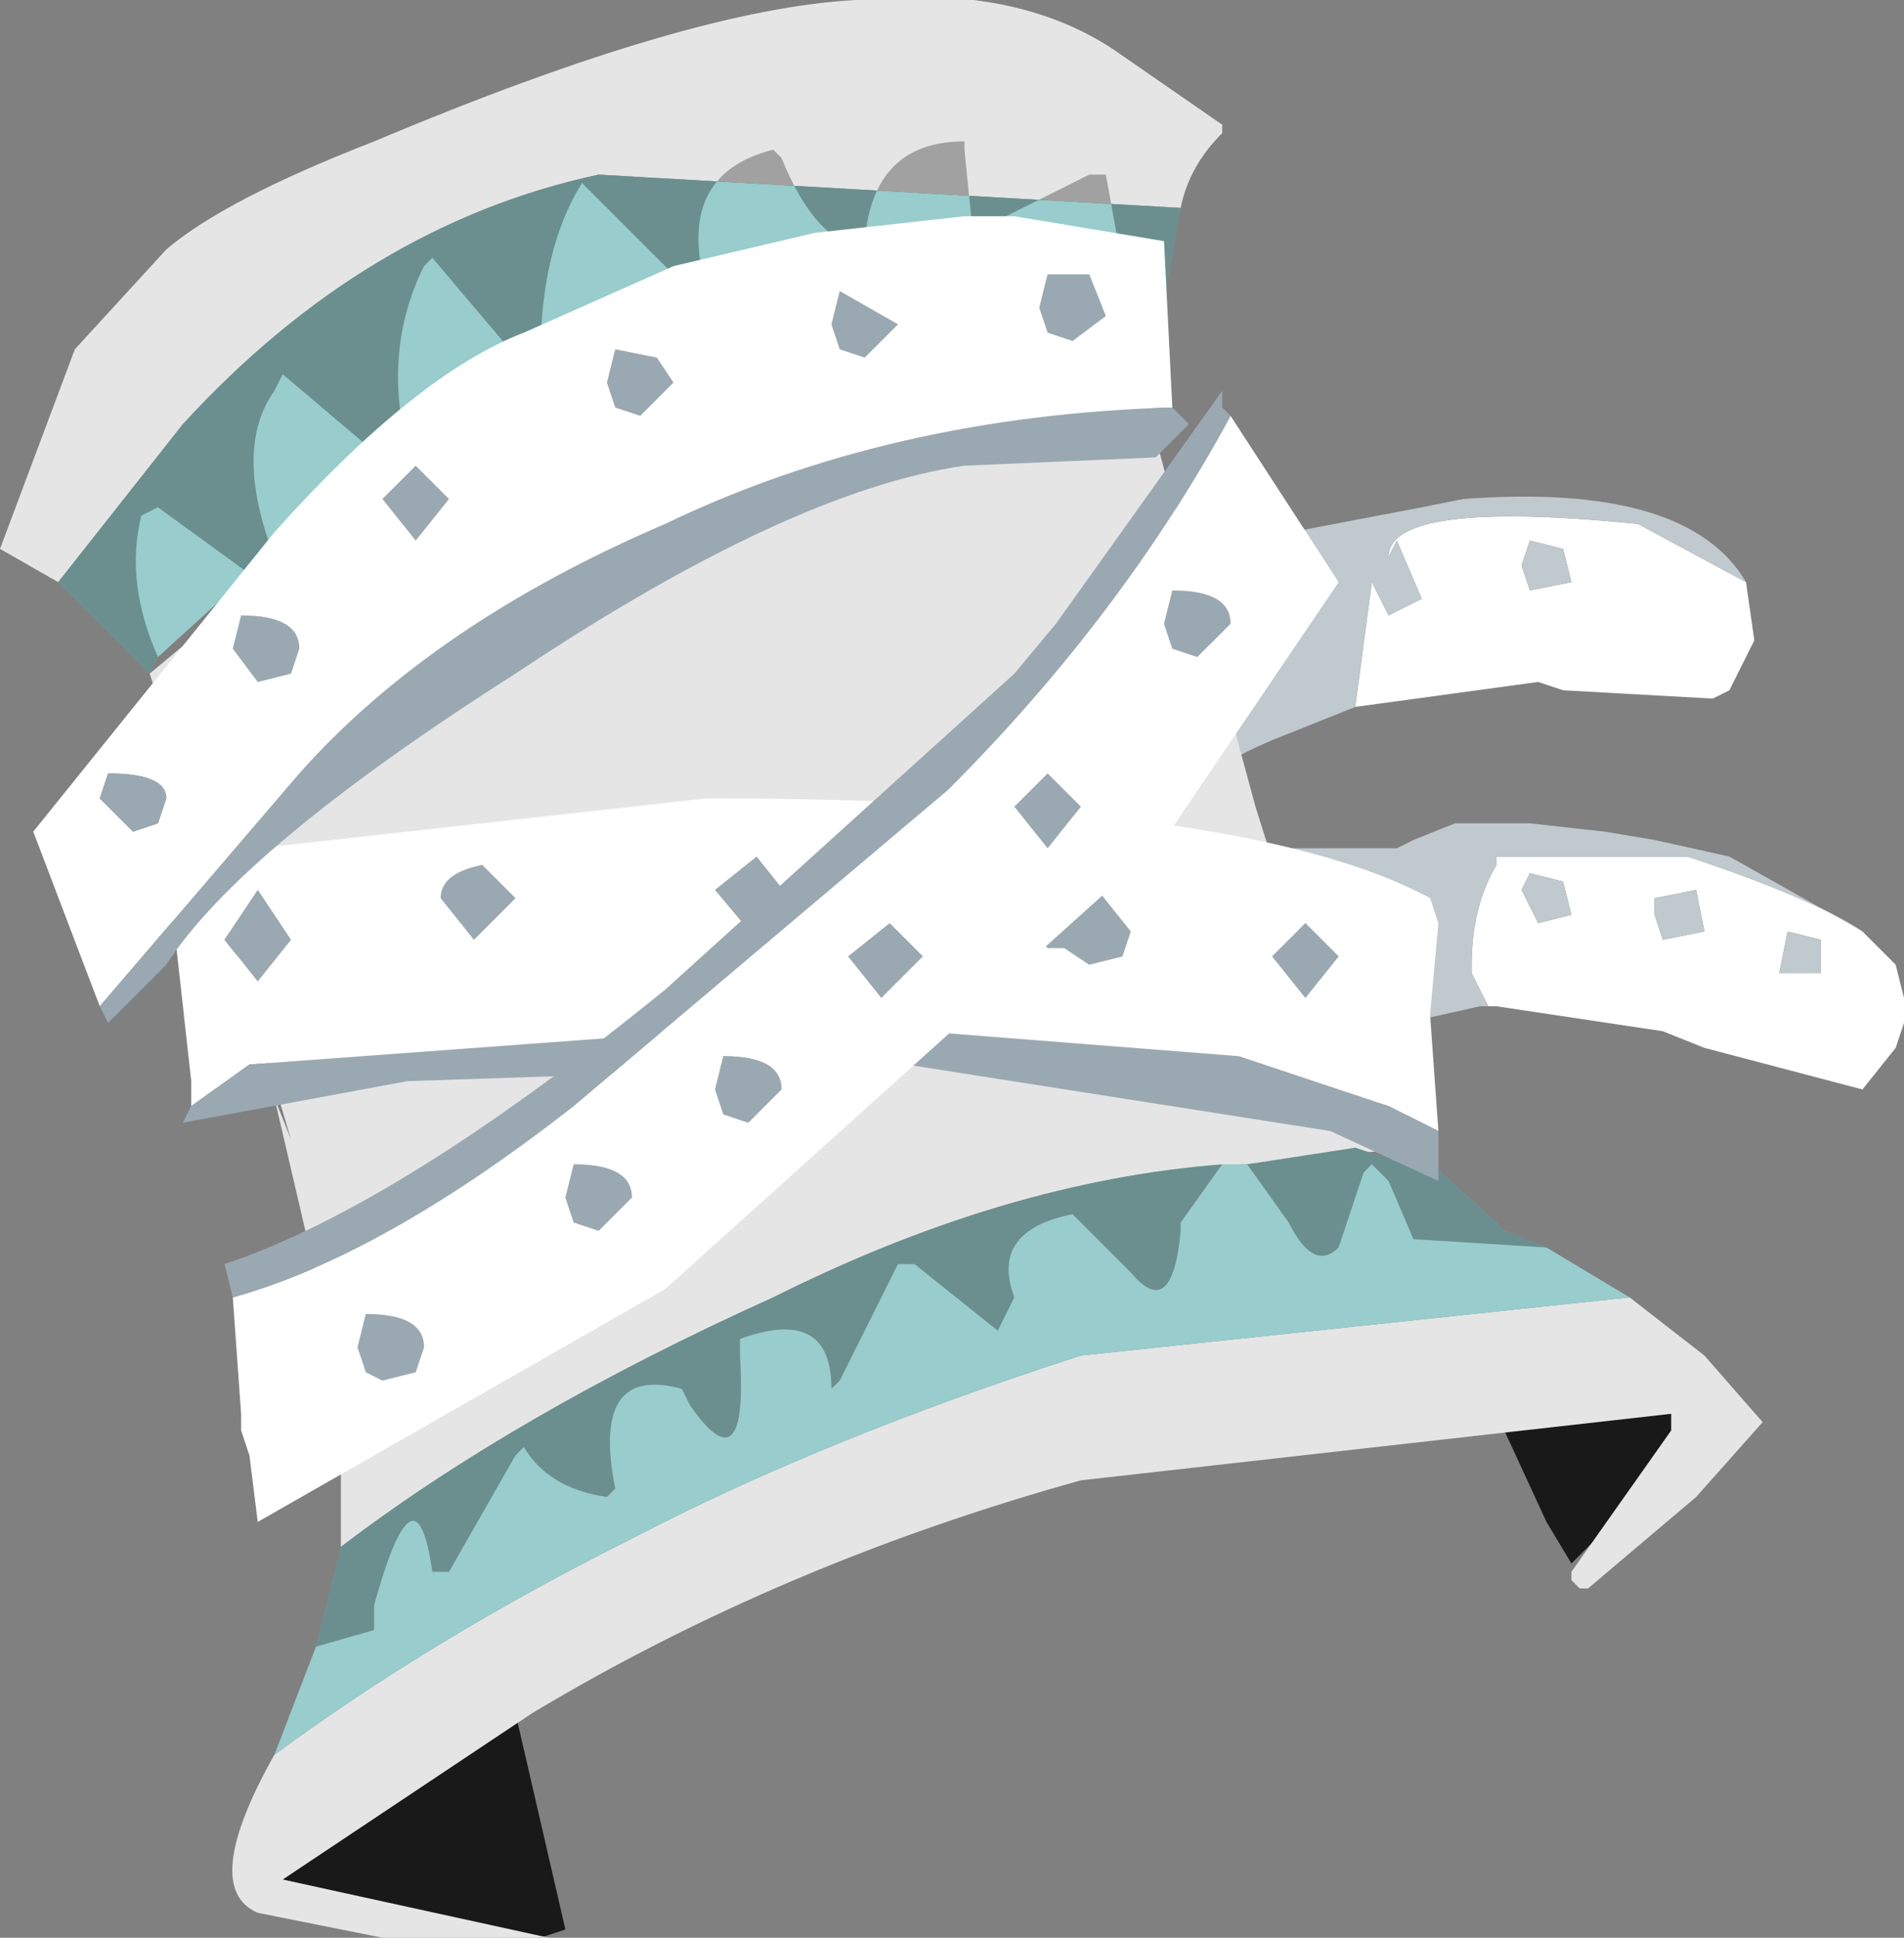 <svg xmlns="http://www.w3.org/2000/svg" xmlns:ffdec="https://www.free-decompiler.com/flash" xmlns:xlink="http://www.w3.org/1999/xlink" ffdec:objectType="frame" width="11.45" height="11.65"><rect width="100%" height="100%" fill="#808080" stroke="none"/><use ffdec:characterId="1" xlink:href="#a" width="11.45" height="11.65"/><defs><g id="a" fill-rule="evenodd"><path fill="#fff" d="m11.2 5.6.2.2.05.2v.15l-.05.15-.2.25-.95-.25-.25-.1-1-.15h-.05l-.1-.2V5.8q0-.35.15-.6v-.05h1.15q.75.25 1.05.45m-.25.25v-.2l-.2-.05-.05.25zm-2.8-1.6.1-.75.1.2.2-.1-.15-.35-.05.1q0-.35 1.5-.2l.65.35.05.35-.15.3-.1.05-.9-.05-.15-.05zm2.1 1.35-.05-.25-.25.05v.1l.05.15zm-.85-.3-.2-.05-.05.1.1.2.2-.05zm0-2-.2-.05-.05.15.05.15.25-.05z"/><path fill="#bfc9ce" d="M11.2 5.6q-.3-.2-1.05-.45H9v.05q-.15.25-.15.6v.05l.1.2H8.9l-.45.1-1.6.6v.1H6.8L6.6 7h-.1l.35-.5.05-.1.65-1.05.1-.15.1-.1h.65l.1-.05.25-.1h.45l.45.05.3.05.45.1zm-.25.25h-.25l.05-.25.2.05zM10.5 3.5l-.65-.35q-1.5-.15-1.5.2l.05-.1.15.35-.2.1-.1-.2-.1.75-.5.2q-.35.15-.6.35l-.75.7v.1h-.05l-.15.2H6l.2-.6v-.1l.35-1.15.05-.2.15-.2.1-.15.1-.1.05.05.1-.05.1-.05h.05l.05.05v.05l.2-.1 1.05-.2L8.8 3q1.35-.1 1.7.5m-1.1-.2.05.2-.25.05-.05-.15.05-.15zm0 2 .05.2-.2.05-.1-.2.05-.1zm.85.3-.25.05-.05-.15v-.1l.25-.05z"/><path fill="#191919" d="m9 8.5.9-.05q.3-.05.15.35l-.6.6-.15-.25zm-5.9 1.8.3 1.3-.15.05-1.55-.35.85-.6.5-.35z"/><path fill="#e5e5e5" d="m9.8 7.8.45.35.35.4-.4.45-.65.55H9.5l-.05-.05v-.05l.6-.85v-.1l-3.55.4q-1.8.5-3.3 1.4l-1.5 1 1.6.35h-1l-.75-.15q-.35-.15.1-.95.95-.7 2.15-1.3 1.15-.6 2.7-1.1zM6.95 2.15l-.05.3.65 2.4q.4 1.3.9 2h.05v.05l-1 .1q-1.35.05-2.85.8-1.55.7-2.6 1.5v-.7L2 8.1l-.35-1.5.1.25-.7-2.35-.15-.45 1.8-1.5q1.4-1.1 2.85-.9 1.35.1 1.4.5m.4-1.4V.8q-.2.2-.25.45l-3.5-.2q-1.4.3-2.5 1.5l-.75.95L0 3.3l.45-1.2.55-.6q.35-.3 1.25-.65 1.9-.8 2.9-.85.95-.1 1.55.3z"/><path fill="#9cc" d="M7.35 7h.15l.65-.1.15.05.2-.05.5.45.05.05.25.1.5.3-3.3.35q-1.55.5-2.7 1.1-1.2.6-2.15 1.3l.25-.65.15-.6q1.05-.8 2.6-1.5 1.4-.7 2.7-.8M7.1 1.25 7 1.8l-.05.35-.3-.3L6 1.7l-.45-.05-1.3.1h-.1l-.9.4-.1.05-.45.35-.25.15-.1.1-.7.55-.15.1-.55.5-.05.1-.55-.55.75-.95q1.1-1.2 2.5-1.5z"/><path fill-opacity=".298" d="m6.75 1.6-.1-.55h-.1l-.7.35L5.8.9V.85q-.55 0-.6.6v.05q-.3-.05-.5-.55L4.65.9q-.6.15-.4.85h-.1l-.6-.6-.05-.05q-.25.4-.25 1.05l-.1.05-.55-.65-.05.05q-.25.5-.1 1.1l-.1.1-.65-.55-.05.1q-.25.35 0 1l-.15.1-.55-.4-.1.05q-.1.4.1.85l-.05.1-.55-.55.75-.95q1.1-1.2 2.5-1.5l3.5.2-.1.55zM4.1 8.35q-.55-.15-.4.6L3.65 9q-.35-.05-.5-.3l-.05.05-.4.7h-.1q-.1-.7-.35.2v.15l-.35.1.15-.6q1.05-.8 2.6-1.5 1.4-.7 2.7-.8l-.25.35v.05q-.05.55-.3.25l-.35-.35q-.5.1-.35.5L6 8l-.5-.4h-.1l-.35.7-.05.05q0-.5-.55-.3v.1q.05.8-.3.3zM8.15 6.9l.15.05.2-.05.5.45.05.05.25.1-.8-.05-.15-.35-.05-.05L8.25 7l-.05.05-.15.45q-.15.15-.3-.15L7.5 7z"/><path fill="#fff" d="m4.55 5.15-.25.2.25.3.2-.25zm-3.4 1.5V6.5l-.1-.9L1 5.35q.15-.15.55-.25l2.7-.3q3.25 0 4.35.6l.05.15-.05.55.05.7-.3-.15-.9-.3-2.55-.2-3.4.25zM2.9 5.2q-.25.05-.25.2l.2.25.25-.25zm-1.35.7.2-.25-.2-.3-.2.3zm5.05-.55h-.15L6.3 5.2q-.25.05-.25.25l.25.25h.1l.15.1.2-.05.05-.15zM7.85 6l.2-.25-.2-.2-.2.2z"/><path fill="#9aa9b1" d="m4.55 5.15.2.25-.2.25-.25-.3zm-3.4 1.5.35-.25 3.4-.25 2.55.2.9.3.3.15v.3L8 6.8l-2.55-.4-3 .1-1.35.25zM7.85 6l-.2-.25.2-.2.2.2zM6.6 5.35l.2.25-.05.15-.2.05-.15-.1h-.1l-.25-.25q0-.2.25-.25l.15.15zm-5.05.55-.2-.25.2-.3.2.3zm1.35-.7.2.2-.25.25-.2-.25q0-.15.25-.2"/><path fill="#fff" d="m7.4 2.5.65 1L7 5.05l-3 2.7-2.45 1.4-.05-.4-.05-.15v-.1l-.05-.7q.9-.25 2.05-1.15l2.25-1.9Q6.75 3.7 7.4 2.5M2.5 8.25l.05-.15q0-.2-.35-.2l-.05.2.05.15.1.05zM5.3 6l.25-.25-.2-.2-.25.2zm-.8.75.2-.2q0-.2-.35-.2l-.05.2.05.15zm-1.05.6.15.05.2-.2q0-.2-.35-.2l-.05.2zm3.95-3.6q0-.2-.35-.2l-.05.2.05.15.15.05zM6.3 5.1l.2-.25-.2-.2-.2.2z"/><path fill="#9aa9b1" d="m1.4 7.8-.05-.2Q2.4 7.25 4 5.95l2.1-1.9.25-.3 1-1.4v.1l.05.05q-.65 1.2-1.7 2.25l-2.25 1.9Q2.3 7.55 1.4 7.8m4.9-2.7-.2-.25.2-.2.2.2zm1.1-1.35-.2.2-.15-.05L7 3.75l.05-.2q.35 0 .35.2m-3.95 3.6L3.4 7.2l.05-.2q.35 0 .35.2l-.2.2zm1.05-.6-.15-.05-.05-.15.05-.2q.35 0 .35.2zM5.3 6l-.2-.25.25-.2.2.2zM2.5 8.25l-.2.05-.1-.05-.05-.15.05-.2q.35 0 .35.2z"/><path fill="#fff" d="M.6 6.05.2 5l1.45-1.8q.85-.95 1.5-1.2l.9-.4.85-.2.9-.1h.3l.9.15.05 1q-1.7.05-3.05.7-1.4.6-2.2 1.5zm5.7-4.4-.05.2.05.15.15.05.2-.15-.1-.25zm-2.65.65.05.15.15.05.2-.2-.1-.15-.25-.05zM5 1.95l.05.15.15.05.2-.2-.35-.2zm-2.5 1.3L2.7 3l-.2-.2-.2.2zm-1.1.65.15.2.2-.05.05-.15q0-.2-.35-.2zM.95 4.95 1 4.8q0-.15-.35-.15L.6 4.8l.2.2z"/><path fill="#9aa9b1" d="m7.05 2.45.1.1-.2.2-1.15.05q-1.05.15-2.7 1.25Q1.45 5.1 1 5.8l-.35.35-.05-.1 1.2-1.4q.8-.9 2.2-1.5 1.35-.65 3.05-.7m-6.1 2.5L.8 5l-.2-.2.05-.15q.35 0 .35.15zM1.4 3.9l.05-.2q.35 0 .35.2l-.05.15-.2.05zm1.1-.65L2.3 3l.2-.2.2.2zM5 1.95l.05-.2.35.2-.2.2-.15-.05zm-1.35.35.05-.2.25.05.1.15-.2.2-.15-.05zm2.65-.65h.25l.1.25-.2.15L6.3 2l-.05-.15z"/></g></defs></svg>